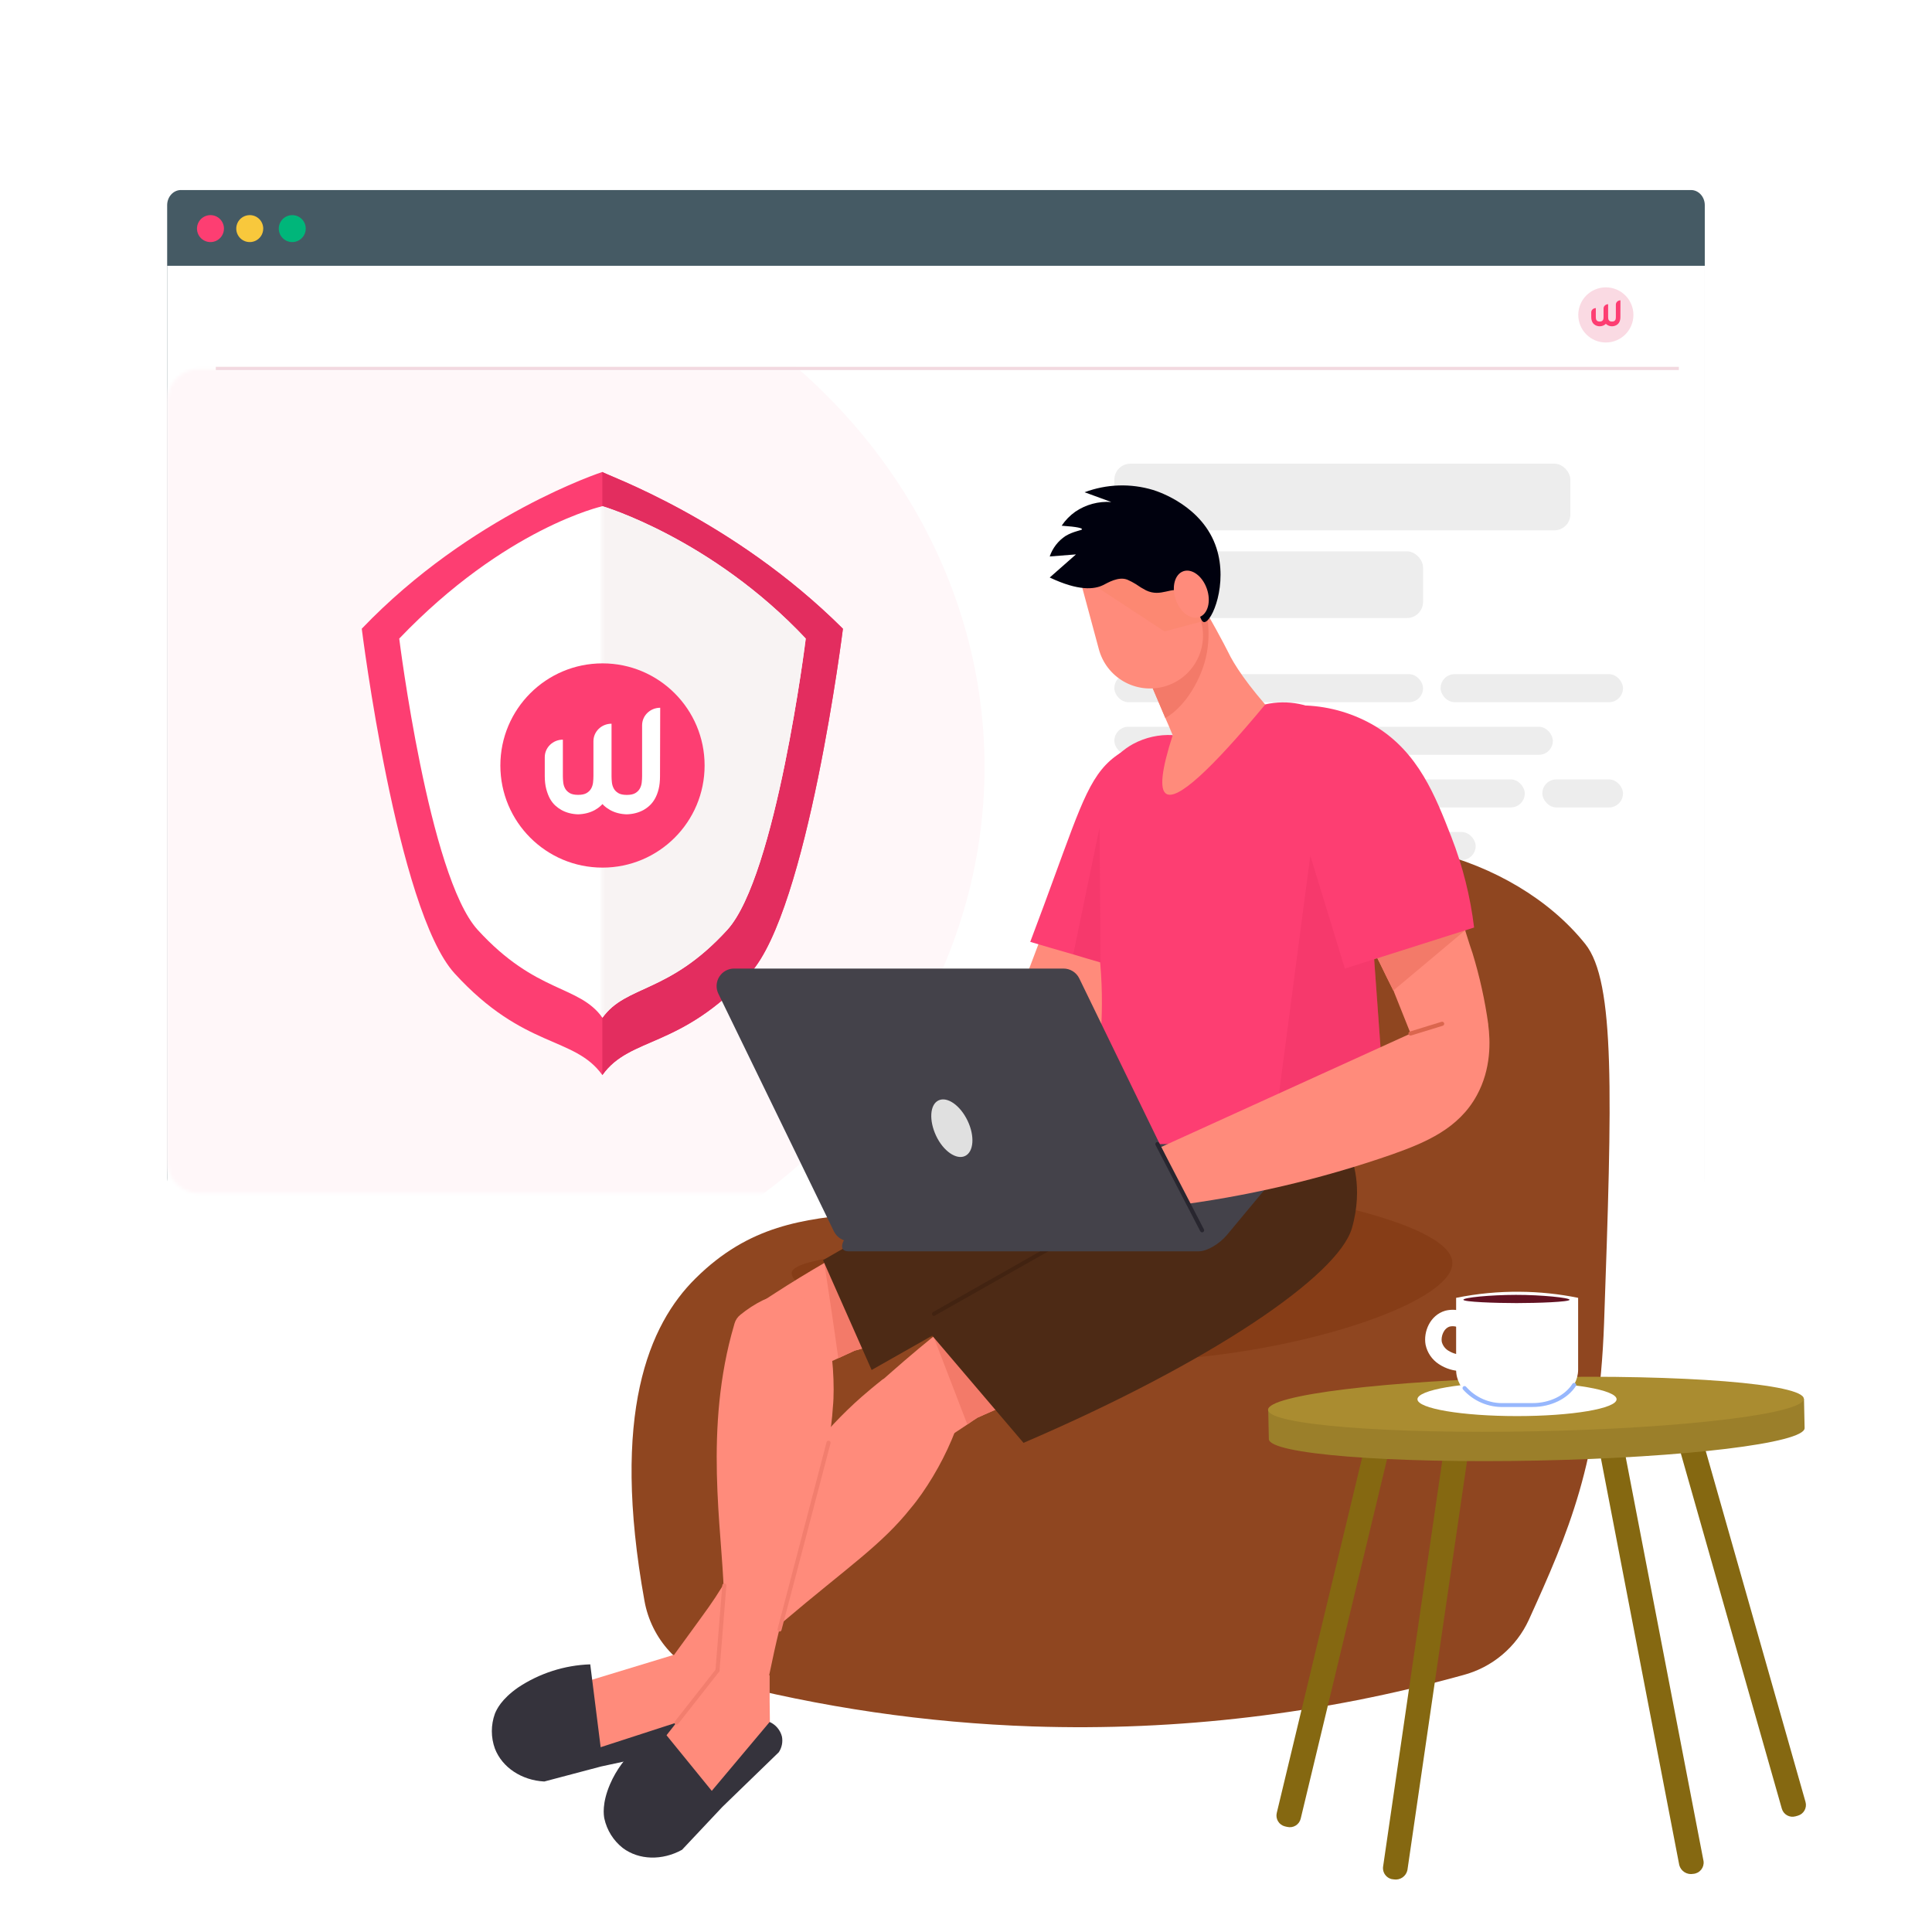 <svg width="601" height="601" viewBox="0 0 601 601" fill="none" xmlns="http://www.w3.org/2000/svg">
<circle opacity="0.3" r="300.184" transform="matrix(-1 0 0 1 300.184 300.816)" fill="white"/>
<ellipse opacity="0.2" rx="233.864" ry="233.515" transform="matrix(-1 0 0 1 298.788 302.561)" fill="white"/>
<g filter="url(#filter0_d)">
<path d="M526.028 55.115H56.291C53.921 55.115 52 57.227 52 59.831V362.215C52 364.819 53.921 366.931 56.291 366.931H526.028C528.398 366.931 530.319 364.819 530.319 362.215V59.831C530.319 57.227 528.398 55.115 526.028 55.115Z" fill="#455A64"/>
<path d="M530.319 78.682H52V367.288H530.319V78.682Z" fill="white"/>
<mask id="mask0" style="mask-type:alpha" maskUnits="userSpaceOnUse" x="52" y="110" width="478" height="258">
<path d="M62 110.77H519.98C525.503 110.77 529.98 115.247 529.98 120.77V357.221C529.98 362.744 525.503 367.221 519.98 367.221H62C56.477 367.221 52 362.744 52 357.221V120.77C52 115.247 56.477 110.77 62 110.77Z" fill="white"/>
</mask>
<g mask="url(#mask0)">
<rect x="346.645" y="306.109" width="78.572" height="24.008" rx="12.004" fill="#FDB9CC"/>
<rect x="346.645" y="140.234" width="141.866" height="20.734" rx="5" fill="#EDEDED"/>
<rect x="346.645" y="167.516" width="96.032" height="20.734" rx="5" fill="#EDEDED"/>
<rect x="346.645" y="205.711" width="96.032" height="8.73" rx="4.365" fill="#EDEDED"/>
<rect x="346.645" y="222.08" width="65.477" height="8.73" rx="4.365" fill="#EDEDED"/>
<rect x="417.578" y="222.08" width="65.477" height="8.73" rx="4.365" fill="#EDEDED"/>
<rect x="346.645" y="238.449" width="16.369" height="8.73" rx="4.365" fill="#EDEDED"/>
<rect x="368.47" y="238.449" width="105.854" height="8.73" rx="4.365" fill="#EDEDED"/>
<rect x="347.736" y="254.818" width="111.31" height="8.73" rx="4.365" fill="#EDEDED"/>
<rect x="347.736" y="271.188" width="40.377" height="8.73" rx="4.365" fill="#EDEDED"/>
<rect x="396.843" y="271.188" width="20.734" height="8.73" rx="4.365" fill="#EDEDED"/>
<rect x="479.781" y="238.449" width="25.099" height="8.73" rx="4.365" fill="#EDEDED"/>
<rect x="448.134" y="205.71" width="56.746" height="8.73" rx="4.365" fill="#EDEDED"/>
<ellipse rx="188.791" ry="171.876" transform="matrix(-1 0 0 1 117.476 234.63)" fill="#FFF7F9"/>
<g filter="url(#filter1_d)">
<g filter="url(#filter2_d)">
<path d="M262.213 183.588C262.213 183.588 251.277 271.127 233.309 290.823C211.706 314.453 196.062 310.243 187.376 322.43C178.667 310.228 163.008 314.453 141.42 290.809C123.452 271.112 112.538 183.574 112.538 183.574C146.57 148.041 187.376 134.824 187.376 134.824C188.195 135.651 227.851 149.362 262.213 183.588Z" fill="#FD3E72"/>
</g>
<g filter="url(#filter3_d)">
<path d="M262.212 183.586C262.212 183.586 251.276 271.125 233.308 290.822C211.705 314.451 196.061 310.241 187.375 322.428L187.375 287L187.375 190.438L187.375 134.822C188.194 135.649 227.85 149.36 262.212 183.586Z" fill="#E32D5F"/>
</g>
<path d="M250.661 190.648C250.661 190.648 241.424 264.591 226.249 281.241C208.013 301.228 194.775 298.292 187.415 308.588C180.055 298.292 166.825 301.228 148.581 281.241C133.407 264.591 124.192 190.648 124.192 190.648C157.207 156.138 187.415 149.467 187.415 149.467C187.415 149.467 221.306 159.442 250.661 190.648Z" fill="white"/>
<mask id="mask1" style="mask-type:alpha" maskUnits="userSpaceOnUse" x="187" y="146" width="64" height="171">
<path d="M187.261 146.716H250.7V316.876H187.261V146.716Z" fill="#C4C4C4"/>
</mask>
<g mask="url(#mask1)">
<path d="M250.65 190.652C250.65 190.652 241.413 264.596 226.238 281.245C208.002 301.232 194.764 298.297 187.404 308.592C180.044 298.297 166.814 301.232 148.57 281.245C133.395 264.596 124.18 190.652 124.18 190.652C157.196 156.143 187.404 149.472 187.404 149.472C187.404 149.472 221.295 159.447 250.65 190.652Z" fill="#F8F3F3"/>
</g>
<circle cx="187.419" cy="230.126" r="31.768" fill="#FD3E72"/>
<path d="M205.375 212.168C202.257 212.168 199.743 214.602 199.743 217.621V233.413C199.743 234.073 199.704 234.733 199.626 235.431C199.548 236.11 199.354 236.733 199.042 237.299C198.73 237.865 198.262 238.337 197.639 238.714C197.015 239.091 196.119 239.28 194.989 239.28C193.859 239.28 192.962 239.091 192.339 238.714C191.715 238.337 191.248 237.865 190.936 237.299C190.624 236.733 190.429 236.11 190.351 235.431C190.273 234.752 190.234 234.073 190.234 233.413V217.13C187.117 217.13 184.603 219.564 184.603 222.583V233.394C184.603 234.054 184.564 234.714 184.486 235.412C184.408 236.092 184.214 236.714 183.902 237.28C183.59 237.846 183.122 238.318 182.499 238.695C181.875 239.073 180.979 239.261 179.849 239.261C178.719 239.261 177.822 239.073 177.199 238.695C176.575 238.318 176.108 237.846 175.796 237.28C175.484 236.714 175.289 236.092 175.211 235.412C175.133 234.733 175.094 234.054 175.094 233.394V222.092C171.977 222.092 169.463 224.545 169.463 227.545V233.394C169.463 234.941 169.619 236.299 169.931 237.469C170.243 238.639 170.632 239.639 171.1 240.488C171.587 241.337 172.133 242.035 172.756 242.601C173.38 243.167 174.023 243.619 174.666 243.978C176.166 244.808 177.9 245.261 179.829 245.317C181.797 245.261 183.532 244.808 185.051 243.978C185.694 243.619 186.337 243.167 186.941 242.601C187.097 242.45 187.253 242.299 187.409 242.129C187.565 242.299 187.721 242.45 187.877 242.601C188.5 243.167 189.143 243.619 189.786 243.978C191.287 244.808 193.021 245.261 194.95 245.317C196.918 245.261 198.652 244.808 200.172 243.978C200.815 243.619 201.458 243.167 202.062 242.601C202.686 242.035 203.231 241.337 203.718 240.488C204.205 239.639 204.595 238.639 204.887 237.469C205.18 236.299 205.316 234.96 205.316 233.394L205.375 212.168Z" fill="white"/>
</g>
</g>
<circle cx="499.541" cy="93.965" r="8.577" fill="#FADAE3"/>
<path d="M504.082 89.427C503.294 89.427 502.658 90.02 502.658 90.755V94.601C502.658 94.762 502.648 94.922 502.628 95.093C502.609 95.258 502.559 95.41 502.48 95.547C502.402 95.685 502.283 95.8 502.126 95.892C501.968 95.984 501.741 96.03 501.455 96.03C501.17 96.03 500.943 95.984 500.785 95.892C500.628 95.8 500.509 95.685 500.43 95.547C500.352 95.41 500.302 95.258 500.283 95.093C500.263 94.927 500.253 94.762 500.253 94.601V90.636C499.465 90.636 498.829 91.228 498.829 91.963V94.596C498.829 94.757 498.819 94.918 498.799 95.088C498.78 95.253 498.73 95.405 498.652 95.543C498.573 95.681 498.454 95.796 498.297 95.887C498.139 95.979 497.912 96.025 497.627 96.025C497.341 96.025 497.114 95.979 496.956 95.887C496.799 95.796 496.68 95.681 496.602 95.543C496.523 95.405 496.473 95.253 496.454 95.088C496.434 94.922 496.424 94.757 496.424 94.596V91.844C495.636 91.844 495 92.441 495 93.172V94.596C495 94.973 495.039 95.304 495.118 95.589C495.197 95.874 495.296 96.117 495.414 96.324C495.537 96.531 495.675 96.701 495.833 96.838C495.99 96.976 496.153 97.087 496.316 97.174C496.695 97.376 497.134 97.486 497.622 97.5C498.119 97.486 498.558 97.376 498.942 97.174C499.105 97.087 499.268 96.976 499.42 96.838C499.46 96.802 499.499 96.765 499.539 96.724C499.578 96.765 499.617 96.802 499.657 96.838C499.814 96.976 499.977 97.087 500.14 97.174C500.519 97.376 500.958 97.486 501.446 97.5C501.943 97.486 502.382 97.376 502.766 97.174C502.929 97.087 503.092 96.976 503.244 96.838C503.402 96.701 503.54 96.531 503.663 96.324C503.786 96.117 503.885 95.874 503.959 95.589C504.033 95.304 504.067 94.978 504.067 94.596L504.082 89.427Z" fill="#FD3E72"/>
<path d="M522.246 110.615H67.137" stroke="#F2D9E0"/>
<path d="M95.111 67.114C95.111 67.944 94.865 68.755 94.404 69.445C93.943 70.135 93.287 70.674 92.52 70.991C91.753 71.309 90.909 71.392 90.095 71.23C89.281 71.068 88.533 70.668 87.946 70.081C87.359 69.494 86.959 68.746 86.797 67.932C86.635 67.118 86.719 66.274 87.036 65.507C87.354 64.74 87.892 64.085 88.582 63.624C89.272 63.162 90.084 62.916 90.914 62.916C91.465 62.916 92.011 63.025 92.52 63.236C93.029 63.447 93.492 63.756 93.882 64.146C94.272 64.535 94.581 64.998 94.792 65.507C95.003 66.016 95.111 66.562 95.111 67.114Z" fill="#00B67A"/>
<path d="M69.669 67.114C69.669 67.944 69.423 68.755 68.962 69.445C68.5 70.135 67.845 70.674 67.078 70.991C66.311 71.309 65.467 71.392 64.653 71.23C63.839 71.068 63.091 70.668 62.504 70.081C61.917 69.494 61.517 68.746 61.355 67.932C61.193 67.118 61.276 66.274 61.594 65.507C61.912 64.74 62.45 64.085 63.14 63.624C63.83 63.162 64.641 62.916 65.472 62.916C66.023 62.916 66.569 63.025 67.078 63.236C67.587 63.447 68.05 63.756 68.439 64.146C68.829 64.535 69.138 64.998 69.349 65.507C69.56 66.016 69.669 66.562 69.669 67.114Z" fill="#FD3E72"/>
<path d="M81.885 67.114C81.885 67.946 81.638 68.759 81.175 69.45C80.712 70.141 80.053 70.679 79.284 70.995C78.514 71.312 77.668 71.392 76.853 71.227C76.038 71.061 75.29 70.657 74.705 70.066C74.12 69.475 73.723 68.723 73.566 67.906C73.409 67.089 73.499 66.243 73.823 65.477C74.147 64.711 74.692 64.059 75.388 63.603C76.084 63.147 76.899 62.908 77.731 62.916C78.837 62.928 79.893 63.375 80.671 64.161C81.449 64.947 81.885 66.008 81.885 67.114Z" fill="#F8C83C"/>
</g>
<g filter="url(#filter4_d)">
<path d="M498.99 407.553C497.439 451.1 487.831 472.874 475.583 499.9C473.656 504.09 470.827 507.802 467.298 510.771C463.769 513.74 459.628 515.892 455.171 517.074C411.583 529.155 366.413 534.542 321.208 533.051C288.117 531.935 255.253 527.133 223.226 518.735C217.479 517.202 212.288 514.063 208.261 509.686C204.234 505.309 201.537 499.876 200.486 494.022C189.939 435.641 201.847 408.015 216.367 393.672C249.912 360.385 284.165 386.514 327.019 353.431C367.844 321.887 354.521 282.245 391.591 264.744C423.558 249.666 470.684 261.573 493.138 289.648C502.542 301.379 501.48 336.924 498.99 407.553Z" fill="#8F4620"/>
<path d="M451.796 388.745C452.286 401.537 401.213 418.344 353.447 419.405C295.869 420.671 245.258 398.993 246.293 391.889C246.769 388.596 258.676 386.976 282.464 383.601C311.042 379.519 313.029 382.24 329.768 378.621C351.922 373.762 357.951 366.468 367.872 364.93C370.526 364.624 373.206 364.624 375.86 364.93C396.028 365.951 451.292 375.627 451.796 388.745Z" fill="#863D17"/>
<path d="M334.898 258.253C333.632 261.641 332.312 265.057 331.115 268.432C327.522 277.767 323.984 287.144 320.486 296.452L320.378 296.697C320.065 297.472 319.779 298.33 319.466 299.105C319.112 300.085 318.704 301.052 318.364 302.031L314.934 311.067L313.015 316.211C316.744 317.736 320.731 319.559 324.868 321.75C328.761 323.791 332.299 325.901 335.497 327.983C336.708 326.35 338.463 323.9 340.382 320.689C342.002 317.967 342.954 316.021 343.798 314.578C346.52 309.843 349.092 305.461 351.5 301.473C355.148 295.254 358.454 289.865 361.367 285.143C365.449 278.625 370.893 270.296 370.566 259.967C370.352 255.357 369.391 250.811 367.722 246.508C365.909 241.039 363.25 235.887 359.842 231.24C355.9 230.956 351.952 231.716 348.398 233.444C340.056 237.608 334.993 247.257 334.898 258.253Z" fill="#FF8B7B"/>
<path d="M351.487 193.381C355.134 202.036 358.849 210.691 362.496 219.332C363.857 222.34 365.028 225.334 366.32 228.341C377.048 223.672 388.763 221.727 400.424 222.68C390.04 211.793 385.25 204.825 382.828 200.389C382.433 199.654 379.915 194.415 375.261 186.44C374.472 185.079 373.778 183.719 373.057 182.358C365.885 186.059 358.645 189.72 351.487 193.381Z" fill="#FF8B7B"/>
<path d="M351.487 193.381C355.134 202.036 358.849 210.691 362.496 219.332C368.307 216.243 373.982 207.398 375.452 198.919C376.177 194.808 376.112 190.596 375.261 186.508C374.472 185.147 373.778 183.787 373.057 182.426C365.885 186.059 358.645 189.72 351.487 193.381Z" fill="#F37A69"/>
<path d="M362.046 209.602C357.827 210.743 353.328 210.16 349.538 207.983C345.748 205.807 342.978 202.213 341.838 197.994L335.618 174.941C335.159 173.209 335.402 171.366 336.294 169.812C337.186 168.258 338.654 167.118 340.381 166.64L359.134 161.578C360.866 161.119 362.709 161.361 364.264 162.253C365.818 163.145 366.958 164.614 367.435 166.341L373.654 189.38C374.223 191.47 374.374 193.652 374.098 195.8C373.822 197.948 373.125 200.021 372.046 201.9C370.968 203.778 369.53 205.426 367.814 206.747C366.098 208.069 364.138 209.039 362.046 209.602Z" fill="#FF8B7B"/>
<path d="M373.656 189.38L362.252 192.428L335.62 174.941C335.088 171.828 335.491 168.627 336.776 165.742C341.893 154.991 361.721 150.772 370.702 159.128C377.099 165.075 376.323 175.853 376.146 179.119C375.877 182.651 375.036 186.117 373.656 189.38Z" fill="#FC8872"/>
<path d="M330.257 159.536C335.32 159.89 336.585 160.298 336.599 160.638C336.613 160.979 333.986 161.21 331.482 162.72C329.171 164.239 327.433 166.485 326.542 169.103L334.707 168.463L326.542 175.649C335.565 179.922 340.409 179.364 343.199 177.989C344.56 177.322 347.949 175.2 350.738 176.343C351.63 176.736 352.494 177.191 353.324 177.704C354.348 178.43 355.421 179.085 356.536 179.663C361.271 181.895 364.292 178.302 368.266 179.99C373.165 182.126 372.703 189.516 374.621 189.516C377.057 189.516 382.024 177.635 378.405 166.463C374.186 153.48 360.496 148.976 358.699 148.418C351.71 146.31 344.222 146.558 337.388 149.126L345.69 152.16C341.733 151.882 337.799 152.941 334.517 155.168C332.841 156.351 331.398 157.831 330.257 159.536Z" fill="#00010E"/>
<path d="M365.749 182.521C367.11 186.467 370.403 188.903 373.07 187.964C375.738 187.025 376.799 183.092 375.425 179.146C374.05 175.199 370.77 172.764 368.103 173.702C365.436 174.641 364.388 178.588 365.749 182.521Z" fill="#FF8B7B"/>
<path d="M416.427 384.227C412.632 387.048 408.674 389.643 404.574 391.998C400.002 394.621 395.281 396.975 390.434 399.047L318.799 430.51L306.442 435.954L304.034 437.029C303.013 437.695 301.951 438.389 300.917 439.124C294.902 443.112 288.819 447.14 282.845 451.182C277.524 445.602 272.366 440.036 267.1 434.416C267.463 432.963 268.07 431.582 268.896 430.333C271.495 427.938 274.149 425.529 277.061 423.025C288.717 412.725 300.944 403.089 313.682 394.162C333.106 380.443 353.582 368.28 374.921 357.786C388.747 366.659 402.587 375.436 416.427 384.227Z" fill="#FF8B7B"/>
<path d="M216.802 524.518C213.754 520.816 210.801 517.115 207.753 513.427C208.365 512.611 208.977 511.726 209.59 510.923L215.632 502.622C217.265 500.349 218.925 498.117 220.545 495.818C231.105 481.011 243.271 452.27 268.066 430.496C269.631 429.136 271.849 427.244 274.639 425.053C277.962 424.49 281.363 424.573 284.655 425.298C285.39 425.461 286.016 425.652 286.75 425.856C288.179 426.261 289.522 426.925 290.711 427.816C293.827 429.846 296.249 432.78 297.651 436.226C297.935 436.778 298.163 437.357 298.331 437.954C295.536 446.005 291.649 453.633 286.778 460.626C285.689 462.191 284.546 463.701 283.403 465.049C274.271 476.575 263.779 483.407 243.611 500.512C239.991 503.561 235.446 507.466 230.22 512.161C226.873 515.128 223.244 518.444 219.334 522.109C218.517 522.858 217.687 523.715 216.802 524.518Z" fill="#FF8B7B"/>
<path d="M177.773 544.033C176.526 544.715 175.108 545.022 173.69 544.917C172.819 544.809 170.969 544.346 171.132 543.312C171.282 542.495 173.037 541.951 172.983 541.597C172.928 541.243 171.254 541.964 169.227 541.774C168.369 541.692 167.186 541.583 167.077 540.835C166.968 540.086 168.016 539.134 168.193 538.97C167.662 539.12 164.518 539.964 163.375 538.521C163.169 538.333 163.025 538.086 162.965 537.813C162.904 537.54 162.928 537.255 163.035 536.997C163.352 536.514 163.837 536.165 164.396 536.017C163.483 536.212 162.533 536.121 161.674 535.759C160.708 535.283 159.374 534.017 160.055 532.738C160.498 532.127 161.105 531.654 161.806 531.375C162.507 531.095 163.273 531.021 164.015 531.159C160.3 530.846 158.435 528.043 159.238 525.471C159.936 523.753 161.185 522.317 162.79 521.388H174.752L209.59 510.787L219.483 522.109C218.408 523.62 216.762 525.974 214.788 528.914C210.257 535.555 209.236 537.392 207.072 538.44C205.984 538.943 203.466 539.801 199.71 537.8C196.146 539.857 192.337 541.457 188.374 542.563C184.92 543.518 181.356 544.012 177.773 544.033Z" fill="#FF8B7B"/>
<path d="M164.749 531.84C164.353 531.841 163.958 531.813 163.566 531.758C161.252 531.35 158.816 530.071 158.517 527.58C158.422 526.593 158.567 525.598 158.939 524.679C159.311 523.759 159.899 522.944 160.653 522.3C161.568 521.513 162.685 520.998 163.879 520.817C163.961 520.803 164.045 520.806 164.126 520.826C164.207 520.845 164.284 520.881 164.351 520.93C164.418 520.98 164.475 521.042 164.517 521.114C164.56 521.186 164.588 521.265 164.6 521.348C164.613 521.431 164.61 521.516 164.591 521.598C164.572 521.68 164.536 521.757 164.487 521.825C164.438 521.894 164.375 521.951 164.304 521.996C164.232 522.04 164.152 522.069 164.069 522.082C163.1 522.222 162.189 522.633 161.443 523.266C160.861 523.783 160.409 524.429 160.123 525.152C159.837 525.876 159.725 526.656 159.796 527.431C160.082 529.744 163.048 530.37 163.647 530.465C165.974 530.674 168.309 530.156 170.329 528.982C170.481 528.91 170.655 528.899 170.815 528.953C170.975 529.006 171.108 529.119 171.186 529.268C171.262 529.419 171.274 529.595 171.221 529.756C171.167 529.916 171.052 530.049 170.901 530.125C169.009 531.16 166.904 531.747 164.749 531.84Z" fill="#E8564B"/>
<path d="M164.395 536.643C164.244 536.648 164.096 536.596 163.98 536.498C163.865 536.4 163.79 536.263 163.769 536.112C163.756 536.029 163.759 535.944 163.778 535.862C163.797 535.78 163.833 535.703 163.882 535.635C163.931 535.566 163.994 535.509 164.065 535.464C164.137 535.42 164.217 535.391 164.3 535.378C165.502 535.187 166.689 534.909 167.852 534.547C169.974 533.899 172.019 533.018 173.949 531.921C174.086 531.847 174.245 531.828 174.396 531.865C174.547 531.903 174.679 531.996 174.765 532.125C174.849 532.271 174.872 532.445 174.829 532.608C174.786 532.771 174.679 532.911 174.534 532.996C172.518 534.136 170.382 535.048 168.165 535.718C166.949 536.096 165.707 536.387 164.45 536.589L164.395 536.643Z" fill="#E8564B"/>
<path d="M168.261 539.61C168.128 539.611 167.998 539.569 167.89 539.49C167.782 539.412 167.702 539.302 167.662 539.175C167.634 539.095 167.622 539.011 167.627 538.927C167.631 538.843 167.653 538.76 167.689 538.684C167.726 538.609 167.777 538.541 167.84 538.485C167.903 538.429 167.977 538.386 168.057 538.358C169.76 537.785 171.42 537.089 173.024 536.276L174.684 535.378C174.756 535.334 174.836 535.306 174.919 535.294C175.002 535.282 175.087 535.287 175.169 535.309C175.25 535.33 175.326 535.368 175.392 535.42C175.459 535.471 175.514 535.536 175.555 535.609C175.598 535.682 175.626 535.763 175.637 535.847C175.648 535.93 175.641 536.016 175.618 536.097C175.596 536.178 175.556 536.254 175.503 536.32C175.45 536.386 175.385 536.441 175.31 536.48C174.766 536.798 174.194 537.111 173.595 537.419C171.94 538.26 170.225 538.979 168.465 539.569L168.261 539.61Z" fill="#E8564B"/>
<path d="M173.05 542.236C172.93 542.237 172.812 542.202 172.71 542.137C172.609 542.072 172.529 541.979 172.479 541.869C172.44 541.794 172.417 541.713 172.411 541.629C172.406 541.545 172.417 541.461 172.445 541.382C172.473 541.303 172.517 541.23 172.575 541.169C172.632 541.108 172.701 541.059 172.778 541.025L179.678 537.677C179.754 537.64 179.836 537.619 179.92 537.614C180.005 537.609 180.089 537.621 180.169 537.649C180.248 537.676 180.322 537.72 180.385 537.776C180.448 537.832 180.499 537.901 180.535 537.977C180.606 538.131 180.615 538.306 180.559 538.466C180.503 538.626 180.387 538.758 180.236 538.834L173.322 542.168C173.238 542.211 173.145 542.234 173.05 542.236Z" fill="#E8564B"/>
<path d="M385.018 381.165C380.842 383.352 376.544 385.297 372.144 386.99C367.19 388.875 362.139 390.492 357.011 391.834L271.699 414.574L268.433 415.445C267.562 415.69 266.746 415.894 265.875 416.153C264.187 416.915 262.459 417.745 260.772 418.507C254.743 421.229 248.769 424.073 242.74 426.877C242.038 423.305 240.034 420.122 237.117 417.944C234.2 415.766 230.578 414.75 226.954 415.091C227.566 411.78 228.889 408.642 230.833 405.892C231.295 405.239 231.758 404.667 232.194 404.109C235.106 402.122 238.127 400.176 241.298 398.135C246.047 395.06 251.055 391.998 256.417 388.881C264.228 384.282 272.725 379.718 281.906 375.191C303.196 364.623 325.282 355.741 347.962 348.627C360.332 359.555 372.702 370.333 385.018 381.165Z" fill="#FF8B7B"/>
<path d="M413.705 349.212C417.498 353.2 419.982 358.252 420.822 363.692C422.686 376.198 414.834 385.044 413.936 386.023C401.308 387.691 388.559 388.26 375.832 387.725C373.771 387.74 371.718 387.46 369.735 386.894C354.766 382.063 349.486 356.411 347.594 344.3L344.736 285.783C343.226 282.85 341.965 279.795 340.967 276.651C338.784 269.682 337.898 262.371 338.354 255.082C337.982 249.266 339.377 243.474 342.355 238.466C345.849 232.74 351.281 228.457 357.664 226.395L393.999 218.23C394.843 217.944 404.818 214.814 413.051 221.387C416.335 224.129 418.738 227.778 419.96 231.878C421.182 235.978 421.17 240.347 419.924 244.44L411.881 334.651C412.48 339.478 413.088 344.331 413.705 349.212Z" fill="#FF8B7B"/>
<path d="M318.799 414.166V430.496L306.442 435.94L304.033 437.015C303.013 437.682 301.951 438.376 300.917 439.111C297.447 430.17 294.031 421.174 290.547 412.179L318.799 414.166Z" fill="#F37A69"/>
<path d="M278.912 408.75L271.699 414.575L268.433 415.445C267.562 415.69 266.746 415.895 265.875 416.153C264.187 416.915 262.459 417.745 260.772 418.507C259.411 408.641 257.914 398.734 256.43 388.922C259.288 391.168 262.092 393.427 264.963 395.727L278.912 408.75Z" fill="#F37A69"/>
<path d="M381.617 359.568L271.142 422.168C266.107 410.773 261.067 399.387 256.023 388.01C280.354 373.782 305.936 361.811 332.449 352.247C337.657 350.369 342.819 348.613 347.936 346.98L381.617 359.568Z" fill="#4D2A15"/>
<path d="M413.283 346.586C416.313 349.2 418.725 352.453 420.346 356.112C420.346 356.112 424.251 365.107 420.563 378.008C416.358 392.76 376.921 419.705 318.39 444.84L288.737 410.029L363.094 353.281L413.283 346.586Z" fill="#4D2A15"/>
<path d="M187.014 545.503L169.322 550.184C162.246 549.817 156.217 545.802 153.958 539.964C152.68 536.448 152.68 532.594 153.958 529.077C154.516 527.716 155.945 524.614 161.089 520.994C167.773 516.523 175.574 514.01 183.611 513.74C184.682 522.332 185.762 530.923 186.85 539.515L213.482 530.873C214.059 531.723 214.434 532.693 214.578 533.71C214.722 534.726 214.631 535.763 214.312 536.739C213.697 538.35 212.469 539.651 210.897 540.359L187.014 545.503Z" fill="#35333C"/>
<path d="M238.549 520.612C233.922 519.333 229.391 517.986 224.764 516.693C224.764 515.686 224.764 514.611 224.845 513.59C224.913 510.174 224.981 506.786 225.063 503.329C225.063 500.526 225.172 497.75 225.199 494.946C225.376 476.765 219.103 446.323 226.764 414.166C227.172 412.465 227.744 410.247 228.506 407.661C228.819 406.613 229.446 405.687 230.302 405.007C232.475 403.223 234.845 401.694 237.365 400.448C238.032 400.166 238.713 399.921 239.407 399.714C240.811 399.233 242.291 399.007 243.775 399.047C247.493 398.926 251.16 399.947 254.281 401.973C254.826 402.268 255.345 402.609 255.832 402.993C258.145 411.199 259.321 419.684 259.329 428.21C259.329 430.115 259.261 432.02 259.085 433.762C258.2 448.432 253.505 460.054 246.755 485.624C245.544 490.197 244.033 495.981 242.455 502.839C241.393 507.176 240.327 511.957 239.257 517.183C238.998 518.285 238.808 519.455 238.549 520.612Z" fill="#FF8B7B"/>
<path d="M217.701 558.948C217.1 560.197 216.156 561.25 214.979 561.982C214.217 562.391 212.407 563.085 211.971 562.118C211.631 561.37 212.72 559.887 212.502 559.655C212.284 559.424 211.305 560.948 209.535 561.955C208.787 562.391 207.753 562.976 207.236 562.418C206.718 561.86 207.018 560.485 207.072 560.24C206.732 560.676 204.636 563.166 202.867 562.636C202.593 562.598 202.336 562.478 202.132 562.29C201.928 562.103 201.785 561.858 201.724 561.588C201.697 561.029 201.87 560.478 202.214 560.036C201.591 560.725 200.768 561.201 199.86 561.397C198.785 561.56 196.975 561.275 196.798 559.846C196.816 559.092 197.046 558.359 197.463 557.73C197.879 557.102 198.465 556.604 199.152 556.294C195.9 558.172 192.81 556.974 191.953 554.375C191.519 552.577 191.697 550.686 192.457 549L202.296 542.195L224.791 513.617L239.42 517.156C239.42 519.02 239.42 521.878 239.42 525.321C239.502 533.363 239.719 535.446 238.522 537.569C237.923 538.603 236.317 540.712 232.126 541.27C230.373 544.992 228.155 548.476 225.526 551.64C223.258 554.416 220.626 556.875 217.701 558.948Z" fill="#FF8B7B"/>
<path d="M195.736 557.832C195.13 557.854 194.526 557.743 193.967 557.508C193.408 557.273 192.906 556.919 192.498 556.471C191.857 555.715 191.407 554.815 191.187 553.849C190.967 552.883 190.982 551.878 191.232 550.918C191.545 549.741 192.176 548.672 193.056 547.829C193.117 547.772 193.19 547.728 193.268 547.698C193.347 547.669 193.431 547.656 193.515 547.659C193.599 547.662 193.682 547.682 193.758 547.717C193.835 547.752 193.903 547.802 193.961 547.863C194.018 547.925 194.062 547.997 194.091 548.076C194.121 548.155 194.134 548.239 194.131 548.323C194.128 548.407 194.108 548.489 194.073 548.566C194.038 548.642 193.988 548.711 193.927 548.768C193.215 549.44 192.706 550.298 192.457 551.245C192.262 552.003 192.25 552.796 192.42 553.56C192.59 554.324 192.939 555.037 193.437 555.641C194.988 557.355 197.791 556.185 198.336 555.926C200.363 554.763 201.98 552.999 202.963 550.878C203.003 550.803 203.057 550.738 203.123 550.685C203.188 550.632 203.264 550.592 203.345 550.568C203.425 550.544 203.51 550.536 203.594 550.545C203.678 550.554 203.759 550.579 203.834 550.619C203.908 550.659 203.973 550.714 204.026 550.779C204.08 550.845 204.119 550.92 204.143 551.001C204.167 551.082 204.175 551.167 204.166 551.251C204.158 551.334 204.132 551.416 204.092 551.49C203.004 553.807 201.233 555.735 199.016 557.015C197.996 557.524 196.876 557.803 195.736 557.832Z" fill="#E8564B"/>
<path d="M202.147 560.703C202.06 560.703 201.973 560.685 201.894 560.65C201.814 560.615 201.743 560.563 201.684 560.499C201.566 560.379 201.5 560.218 201.5 560.05C201.5 559.882 201.566 559.72 201.684 559.601C202.563 558.752 203.382 557.843 204.133 556.879C205.505 555.11 206.683 553.198 207.644 551.177C207.721 551.029 207.85 550.916 208.007 550.86C208.164 550.804 208.336 550.811 208.488 550.878C208.566 550.913 208.635 550.963 208.693 551.026C208.75 551.088 208.794 551.162 208.822 551.242C208.85 551.322 208.861 551.407 208.856 551.492C208.85 551.577 208.827 551.66 208.788 551.735C207.795 553.826 206.577 555.802 205.154 557.628C204.361 558.632 203.502 559.582 202.582 560.472C202.473 560.603 202.316 560.686 202.147 560.703Z" fill="#E8564B"/>
<path d="M207.004 560.88C206.889 560.876 206.777 560.842 206.679 560.779C206.582 560.717 206.504 560.63 206.452 560.527C206.4 560.423 206.378 560.308 206.386 560.193C206.395 560.078 206.434 559.967 206.501 559.873C207.567 558.406 208.527 556.864 209.372 555.26C209.672 554.688 209.957 554.116 210.216 553.572C210.289 553.422 210.419 553.306 210.577 553.25C210.734 553.194 210.908 553.202 211.06 553.273C211.137 553.306 211.206 553.355 211.263 553.416C211.321 553.477 211.366 553.55 211.395 553.628C211.424 553.707 211.437 553.791 211.433 553.875C211.43 553.959 211.409 554.041 211.373 554.116C211.101 554.688 210.815 555.273 210.488 555.858C209.62 557.501 208.628 559.075 207.521 560.567C207.47 560.659 207.395 560.737 207.304 560.792C207.214 560.847 207.11 560.877 207.004 560.88Z" fill="#E8564B"/>
<path d="M212.434 560.295C212.325 560.292 212.218 560.264 212.121 560.213C211.976 560.128 211.87 559.989 211.826 559.826C211.783 559.662 211.806 559.489 211.89 559.343L215.592 552.647C215.677 552.501 215.816 552.395 215.979 552.352C216.143 552.309 216.316 552.332 216.463 552.416C216.537 552.454 216.602 552.507 216.655 552.572C216.708 552.636 216.747 552.711 216.77 552.792C216.793 552.872 216.799 552.956 216.789 553.039C216.778 553.122 216.75 553.201 216.708 553.273L212.952 559.968C212.903 560.064 212.829 560.145 212.738 560.203C212.647 560.26 212.542 560.292 212.434 560.295Z" fill="#E8564B"/>
<path d="M224.75 558.05L212.162 571.427C205.984 574.843 198.758 574.638 193.75 570.883C190.817 568.581 188.781 565.327 187.993 561.683C187.816 560.771 187.19 557.029 189.762 551.041C193.763 541.719 201.52 536.33 205.766 533.867L221.416 553.096L239.42 531.663C240.36 532.082 241.192 532.709 241.854 533.496C242.517 534.283 242.992 535.21 243.244 536.208C243.569 537.897 243.217 539.647 242.264 541.08L224.75 558.05Z" fill="#35333C"/>
<path d="M242.51 503.547C242.006 503.438 241.802 503.084 241.884 502.744L257.126 444.622C257.146 444.541 257.183 444.465 257.233 444.398C257.283 444.332 257.346 444.276 257.419 444.234C257.491 444.192 257.571 444.165 257.654 444.155C257.737 444.144 257.821 444.15 257.901 444.173C258.065 444.215 258.206 444.32 258.293 444.465C258.38 444.61 258.405 444.784 258.364 444.949L243.122 503.003C243.103 503.152 243.03 503.289 242.918 503.389C242.805 503.489 242.66 503.545 242.51 503.547Z" fill="#F27E6E"/>
<path d="M223.198 516.298C223.11 516.297 223.023 516.277 222.943 516.241C222.862 516.205 222.79 516.153 222.73 516.088C222.67 516.023 222.624 515.947 222.595 515.864C222.565 515.78 222.553 515.692 222.559 515.604L224.682 489.244C224.677 489.154 224.692 489.063 224.725 488.979C224.758 488.894 224.809 488.818 224.874 488.754C224.939 488.691 225.016 488.642 225.102 488.611C225.187 488.58 225.278 488.568 225.368 488.575C225.459 488.581 225.547 488.607 225.627 488.651C225.706 488.694 225.776 488.754 225.83 488.826C225.885 488.899 225.924 488.982 225.944 489.071C225.964 489.159 225.965 489.251 225.947 489.34L223.824 515.713C223.811 515.871 223.739 516.018 223.624 516.126C223.508 516.234 223.357 516.295 223.198 516.298Z" fill="#F27E6E"/>
<path d="M210.448 532.52C210.306 532.514 210.168 532.467 210.053 532.384C209.987 532.332 209.932 532.268 209.89 532.194C209.849 532.121 209.823 532.041 209.813 531.957C209.802 531.874 209.809 531.789 209.831 531.708C209.854 531.627 209.892 531.552 209.944 531.486L222.695 515.264C222.742 515.186 222.805 515.12 222.88 515.068C222.955 515.017 223.04 514.982 223.13 514.966C223.219 514.95 223.311 514.953 223.399 514.975C223.487 514.997 223.569 515.038 223.641 515.094C223.712 515.151 223.77 515.222 223.812 515.303C223.853 515.384 223.877 515.472 223.882 515.563C223.886 515.654 223.871 515.744 223.838 515.829C223.805 515.914 223.754 515.99 223.689 516.054L210.951 532.275C210.89 532.35 210.813 532.411 210.726 532.453C210.639 532.495 210.544 532.518 210.448 532.52Z" fill="#F27E6E"/>
<path d="M290.561 405.362C290.447 405.363 290.335 405.333 290.237 405.276C290.139 405.218 290.058 405.135 290.003 405.035C289.919 404.889 289.896 404.715 289.94 404.552C289.983 404.389 290.089 404.249 290.235 404.164L355.134 367.353C355.207 367.312 355.288 367.285 355.371 367.275C355.455 367.266 355.539 367.272 355.62 367.295C355.701 367.318 355.777 367.356 355.843 367.408C355.909 367.46 355.964 367.525 356.005 367.598C356.084 367.747 356.103 367.92 356.058 368.083C356.012 368.245 355.905 368.383 355.76 368.469L290.874 405.212C290.784 405.287 290.676 405.338 290.561 405.362Z" fill="#422311"/>
<path d="M431.397 348.818C419.883 355.21 407.411 359.696 394.463 362.1C380.854 364.508 365.136 364.304 350.167 357.255C345.428 354.988 340.971 352.174 336.885 348.872C341.326 333.71 343.279 317.928 342.669 302.14C342.331 293.782 341.247 285.47 339.43 277.305C334.367 254.306 339.892 234.233 352.562 227.388C356.32 225.382 360.555 224.44 364.81 224.667C361.29 235.554 360.627 241.65 362.823 242.957C366.243 244.998 376.509 235.717 393.619 215.113C397.072 214.334 400.651 214.289 404.123 214.981C407.594 215.672 410.882 217.085 413.773 219.128C418.632 222.792 421.962 228.124 423.123 234.097L425.572 268.119C427.523 295.028 429.464 321.927 431.397 348.818Z" fill="#FD3E72"/>
<path d="M373.001 385.248H263.861C261.425 385.248 261.316 383.002 263.616 380.24L283.062 356.914C285.362 354.193 289.213 351.906 291.649 351.906H400.79C403.226 351.906 403.335 354.152 401.021 356.914L381.616 380.24C379.275 383.002 375.437 385.248 373.001 385.248Z" fill="#44424A"/>
<path d="M357.624 226.368C356.263 236.942 355.025 247.461 353.745 258.035C353.591 271.535 353.405 285.039 353.187 298.548L342.301 295.39C339.497 294.574 336.626 293.757 333.822 292.886C329.372 291.607 324.936 290.328 320.486 288.994C323.752 280.312 326.256 273.576 327.59 269.847C336.735 244.957 339.497 236.071 348.384 230.301C351.221 228.481 354.345 227.151 357.624 226.368Z" fill="#FD3E72"/>
<path opacity="0.3" d="M431.396 348.818C419.883 355.21 407.41 359.696 394.463 362.1C399.217 326.037 403.966 289.956 408.711 253.857L425.572 268.119C427.522 295.028 429.464 321.927 431.396 348.818Z" fill="#E22C5D"/>
<path d="M462.968 314.647C460.234 316.77 457.108 318.333 453.769 319.246C449.005 320.47 443.992 320.309 439.316 318.784C437.425 314.034 435.533 309.339 433.642 304.576C433.624 304.408 433.552 304.251 433.437 304.127C432.077 301.406 430.716 298.684 429.355 295.84C428.838 294.873 428.429 293.962 427.994 293.036C427.558 292.111 427.177 291.458 426.824 290.682L426.728 290.423C422.278 281.387 417.828 272.501 413.542 263.56C411.854 260.335 410.276 257.069 408.683 253.857C407.717 241.609 406.805 229.362 405.962 217.114C411.69 217.822 417.274 219.42 422.51 221.85C426.791 223.568 430.759 225.982 434.254 228.994C442.024 235.799 444.474 245.393 446.366 252.905C447.849 258.348 449.536 264.349 451.578 271.249C452.802 275.59 454.299 280.244 455.769 285.293C455.807 285.486 455.857 285.677 455.919 285.865C456.994 289.389 457.606 291.117 458.069 292.506C460.285 299.745 461.923 307.148 462.968 314.647Z" fill="#FF8B7B"/>
<path d="M357.352 354.561C359.584 360.095 361.811 365.638 364.034 371.19C387.602 368.273 410.794 362.863 433.22 355.05C443.549 351.376 453.715 347.089 459.362 336.815C463.935 328.514 463.635 319.804 462.941 314.633C459.146 314.369 455.336 314.428 451.551 314.81C447.467 314.726 443.412 315.515 439.657 317.123L357.352 354.561Z" fill="#FF8B7B"/>
<path d="M366.647 382.132H264.351C263.318 382.13 262.306 381.838 261.431 381.289C260.555 380.741 259.851 379.958 259.398 379.029L223.512 305.216C223.084 304.378 222.88 303.444 222.92 302.503C222.961 301.563 223.245 300.65 223.744 299.852C224.243 299.054 224.94 298.399 225.767 297.951C226.595 297.503 227.525 297.278 228.465 297.296H330.802C331.837 297.289 332.853 297.577 333.73 298.126C334.608 298.676 335.31 299.464 335.755 300.399L371.641 374.266C372.058 375.105 372.252 376.038 372.203 376.973C372.154 377.909 371.865 378.816 371.363 379.608C370.86 380.399 370.162 381.047 369.336 381.489C368.51 381.931 367.584 382.153 366.647 382.132Z" fill="#44424A"/>
<path d="M373.954 379.355C373.837 379.357 373.722 379.325 373.621 379.265C373.52 379.205 373.438 379.119 373.383 379.015L359.475 352.206C359.435 352.131 359.411 352.049 359.404 351.965C359.396 351.88 359.405 351.795 359.43 351.714C359.456 351.634 359.497 351.559 359.551 351.493C359.605 351.428 359.672 351.375 359.747 351.335C359.822 351.296 359.904 351.272 359.988 351.264C360.073 351.257 360.158 351.266 360.239 351.291C360.32 351.316 360.395 351.357 360.46 351.412C360.525 351.466 360.579 351.533 360.618 351.608L374.512 378.43C374.589 378.58 374.603 378.754 374.552 378.915C374.501 379.075 374.389 379.209 374.24 379.287C374.153 379.335 374.054 379.359 373.954 379.355Z" fill="#28262F"/>
<path opacity="0.3" d="M342.356 295.336C339.552 294.52 336.681 293.703 333.878 292.832C336.599 279.7 339.321 266.622 342.043 253.49C342.17 267.479 342.274 281.428 342.356 295.336Z" fill="#E22C5D"/>
<path d="M455.919 285.266C448.366 291.662 440.854 297.894 433.437 304.127C432.076 301.405 430.716 298.684 429.355 295.839C428.838 294.873 428.429 293.962 427.994 293.036C427.558 292.111 427.177 291.458 426.824 290.682L426.728 290.423C426.642 289.628 426.605 288.828 426.619 288.028L455.742 285.306L455.919 285.266Z" fill="#F37A69"/>
<path d="M458.559 284.531L418.359 297.296C413.242 280.566 408.126 263.859 403.009 247.175C401.848 244.296 401.097 241.268 400.777 238.18C400.059 230.218 401.971 222.239 406.22 215.467C413.869 215.788 421.316 218.014 427.885 221.945C441.249 230.11 446.488 243.555 451.51 256.429C455.027 265.464 457.395 274.905 458.559 284.531Z" fill="#FD3E72"/>
<path d="M438.772 318.144C438.618 318.146 438.469 318.092 438.352 317.992C438.234 317.892 438.157 317.753 438.134 317.601C438.111 317.449 438.143 317.293 438.226 317.163C438.308 317.033 438.434 316.937 438.582 316.892L448.434 313.858C448.597 313.814 448.77 313.833 448.919 313.911C449.068 313.989 449.181 314.121 449.237 314.279C449.285 314.442 449.267 314.616 449.188 314.766C449.11 314.916 448.976 315.029 448.815 315.082L438.963 318.117L438.772 318.144Z" fill="#DB664E"/>
<g style="mix-blend-mode:multiply">
<path d="M300.985 344.613C303.271 349.376 302.931 354.288 300.223 355.595C297.515 356.901 293.419 354.07 291.187 349.294C288.955 344.517 289.241 339.605 291.949 338.312C294.657 337.019 298.699 339.836 300.985 344.613Z" fill="#E0E0E0"/>
</g>
<path d="M433.601 580.64C433.124 580.621 432.656 580.506 432.226 580.302C431.795 580.097 431.41 579.808 431.095 579.45C430.779 579.093 430.539 578.675 430.39 578.222C430.241 577.769 430.185 577.291 430.226 576.816L450.353 438.702C450.547 437.767 451.093 436.942 451.878 436.398C452.663 435.853 453.627 435.631 454.571 435.776C455.048 435.795 455.516 435.91 455.946 436.114C456.377 436.319 456.762 436.609 457.077 436.966C457.393 437.324 457.632 437.741 457.782 438.194C457.931 438.647 457.987 439.125 457.946 439.6L437.819 577.714C437.628 578.651 437.082 579.478 436.297 580.023C435.511 580.568 434.545 580.789 433.601 580.64Z" fill="#856811"/>
<path d="M400.436 564.31L399.715 564.146C398.825 563.927 398.058 563.365 397.581 562.582C397.105 561.799 396.957 560.86 397.17 559.968L427.341 434.348C427.554 433.456 428.112 432.686 428.893 432.206C429.674 431.726 430.613 431.577 431.505 431.789L432.226 431.953C433.119 432.169 433.889 432.73 434.368 433.513C434.848 434.296 434.998 435.237 434.785 436.13L404.614 561.751C404.398 562.644 403.837 563.414 403.054 563.893C402.271 564.373 401.33 564.523 400.436 564.31Z" fill="#856811"/>
<path d="M526.737 578.911C527.211 578.875 527.673 578.742 528.094 578.521C528.515 578.3 528.886 577.995 529.186 577.626C529.485 577.257 529.706 576.83 529.835 576.373C529.964 575.915 529.998 575.436 529.935 574.965L503.494 437.709C503.246 436.789 502.66 435.996 501.852 435.491C501.044 434.987 500.075 434.806 499.139 434.987C498.665 435.023 498.204 435.156 497.783 435.377C497.362 435.598 496.99 435.903 496.691 436.272C496.392 436.641 496.171 437.068 496.042 437.525C495.913 437.983 495.879 438.462 495.941 438.933L522.383 576.189C522.63 577.109 523.217 577.902 524.025 578.406C524.833 578.911 525.802 579.092 526.737 578.911Z" fill="#856811"/>
<path d="M558.554 561.017L559.274 560.812C561.11 560.29 562.175 558.378 561.653 556.542L526.319 432.253C525.797 430.417 523.885 429.352 522.049 429.874L521.329 430.079C519.493 430.601 518.428 432.512 518.95 434.349L554.284 558.637C554.806 560.473 556.718 561.539 558.554 561.017Z" fill="#856811"/>
<path d="M540.673 432.075L540.959 435.178C525.635 433.708 503.045 433.041 477.815 433.558C452.585 434.075 430.035 435.681 414.794 437.777C414.794 436.743 414.889 435.708 414.93 434.674L394.517 434.565C394.585 437.6 394.639 440.635 394.707 443.669C394.803 448.31 432.185 451.29 478.21 450.351C524.234 449.412 561.467 444.908 561.372 440.226C561.304 437.192 561.249 434.157 561.181 431.122L540.673 432.075Z" fill="#9B7F2A"/>
<path d="M561.127 431.122C561.222 435.763 523.989 440.294 477.965 441.233C431.941 442.172 394.558 439.206 394.463 434.565C394.368 429.925 431.601 425.407 477.625 424.454C523.649 423.501 561.032 426.495 561.127 431.122Z" fill="#AA8C30"/>
<path d="M502.882 431.272C502.882 434.171 489.015 436.512 471.909 436.512C454.803 436.512 440.936 434.171 440.936 431.272C440.936 428.374 454.803 425.979 471.909 425.979C489.015 425.979 502.882 428.374 502.882 431.272Z" fill="white"/>
<path d="M476.359 433.559H467.459C459.457 433.559 452.966 428.442 452.966 422.141V399.728C459.491 398.405 466.137 397.771 472.794 397.836C478.883 397.878 484.954 398.512 490.92 399.728V422.141C490.852 428.442 484.361 433.559 476.359 433.559Z" fill="white"/>
<path d="M488.254 400.327C488.254 401.007 478.238 401.361 471.747 401.361C465.255 401.361 455.253 401.007 455.226 400.327C455.199 399.646 463.554 398.816 471.556 398.802C479.558 398.789 488.281 399.701 488.254 400.327Z" fill="#621222"/>
<path d="M454.939 422.522C452.31 422.548 449.734 421.78 447.55 420.317C445.45 418.934 443.983 416.777 443.467 414.316C442.732 410.315 444.828 405.13 449.564 403.742C451.398 403.267 453.333 403.362 455.113 404.013C456.892 404.665 458.431 405.842 459.525 407.389L455.443 410.424C454.966 409.725 454.293 409.182 453.508 408.865C452.723 408.548 451.862 408.47 451.033 408.641C449.033 409.226 448.216 411.812 448.502 413.404C448.791 414.533 449.502 415.507 450.489 416.126C452.333 417.304 454.565 417.715 456.708 417.269L457.634 422.291C456.744 422.451 455.842 422.529 454.939 422.522Z" fill="white"/>
<path d="M476.726 433.681H467.826C465.438 433.759 463.062 433.312 460.866 432.371C458.67 431.431 456.707 430.02 455.116 428.238C455.057 428.173 455.013 428.098 454.985 428.015C454.957 427.933 454.946 427.846 454.953 427.759C454.96 427.673 454.984 427.588 455.025 427.511C455.065 427.434 455.121 427.367 455.188 427.312C455.256 427.257 455.334 427.217 455.418 427.194C455.501 427.17 455.589 427.164 455.675 427.175C455.761 427.187 455.844 427.216 455.919 427.26C455.993 427.305 456.058 427.364 456.109 427.435C457.571 429.085 459.379 430.392 461.405 431.263C463.43 432.133 465.623 432.545 467.826 432.47H476.726C482.033 432.47 486.783 430.17 489.151 426.469C489.196 426.398 489.255 426.337 489.324 426.289C489.393 426.242 489.471 426.208 489.553 426.19C489.636 426.172 489.72 426.171 489.803 426.186C489.886 426.201 489.965 426.233 490.035 426.278C490.105 426.322 490.166 426.38 490.214 426.448C490.261 426.516 490.295 426.593 490.313 426.674C490.33 426.755 490.332 426.839 490.317 426.92C490.302 427.002 490.271 427.08 490.226 427.149C487.627 431.15 482.455 433.681 476.726 433.681Z" fill="#97B7FD"/>
</g>
<defs>
<filter id="filter0_d" x="37" y="44.115" width="508.319" height="342.173" filterUnits="userSpaceOnUse" color-interpolation-filters="sRGB">
<feFlood flood-opacity="0" result="BackgroundImageFix"/>
<feColorMatrix in="SourceAlpha" type="matrix" values="0 0 0 0 0 0 0 0 0 0 0 0 0 0 0 0 0 0 127 0" result="hardAlpha"/>
<feOffset dy="4"/>
<feGaussianBlur stdDeviation="7.5"/>
<feColorMatrix type="matrix" values="0 0 0 0 0 0 0 0 0 0 0 0 0 0 0 0 0 0 0.25 0"/>
<feBlend mode="normal" in2="BackgroundImageFix" result="effect1_dropShadow"/>
<feBlend mode="normal" in="SourceGraphic" in2="effect1_dropShadow" result="shape"/>
</filter>
<filter id="filter1_d" x="97.538" y="123.822" width="179.675" height="217.608" filterUnits="userSpaceOnUse" color-interpolation-filters="sRGB">
<feFlood flood-opacity="0" result="BackgroundImageFix"/>
<feColorMatrix in="SourceAlpha" type="matrix" values="0 0 0 0 0 0 0 0 0 0 0 0 0 0 0 0 0 0 127 0" result="hardAlpha"/>
<feOffset dy="4"/>
<feGaussianBlur stdDeviation="7.5"/>
<feColorMatrix type="matrix" values="0 0 0 0 0 0 0 0 0 0 0 0 0 0 0 0 0 0 0.25 0"/>
<feBlend mode="normal" in2="BackgroundImageFix" result="effect1_dropShadow"/>
<feBlend mode="normal" in="SourceGraphic" in2="effect1_dropShadow" result="shape"/>
</filter>
<filter id="filter2_d" x="106.538" y="132.824" width="161.675" height="199.606" filterUnits="userSpaceOnUse" color-interpolation-filters="sRGB">
<feFlood flood-opacity="0" result="BackgroundImageFix"/>
<feColorMatrix in="SourceAlpha" type="matrix" values="0 0 0 0 0 0 0 0 0 0 0 0 0 0 0 0 0 0 127 0" result="hardAlpha"/>
<feOffset dy="4"/>
<feGaussianBlur stdDeviation="3"/>
<feColorMatrix type="matrix" values="0 0 0 0 0 0 0 0 0 0 0 0 0 0 0 0 0 0 0.1 0"/>
<feBlend mode="normal" in2="BackgroundImageFix" result="effect1_dropShadow"/>
<feBlend mode="normal" in="SourceGraphic" in2="effect1_dropShadow" result="shape"/>
</filter>
<filter id="filter3_d" x="181.375" y="132.822" width="86.837" height="199.606" filterUnits="userSpaceOnUse" color-interpolation-filters="sRGB">
<feFlood flood-opacity="0" result="BackgroundImageFix"/>
<feColorMatrix in="SourceAlpha" type="matrix" values="0 0 0 0 0 0 0 0 0 0 0 0 0 0 0 0 0 0 127 0" result="hardAlpha"/>
<feOffset dy="4"/>
<feGaussianBlur stdDeviation="3"/>
<feColorMatrix type="matrix" values="0 0 0 0 0 0 0 0 0 0 0 0 0 0 0 0 0 0 0.1 0"/>
<feBlend mode="normal" in2="BackgroundImageFix" result="effect1_dropShadow"/>
<feBlend mode="normal" in="SourceGraphic" in2="effect1_dropShadow" result="shape"/>
</filter>
<filter id="filter4_d" x="139" y="137" width="436.786" height="461.685" filterUnits="userSpaceOnUse" color-interpolation-filters="sRGB">
<feFlood flood-opacity="0" result="BackgroundImageFix"/>
<feColorMatrix in="SourceAlpha" type="matrix" values="0 0 0 0 0 0 0 0 0 0 0 0 0 0 0 0 0 0 127 0" result="hardAlpha"/>
<feOffset dy="4"/>
<feGaussianBlur stdDeviation="7"/>
<feComposite in2="hardAlpha" operator="out"/>
<feColorMatrix type="matrix" values="0 0 0 0 0 0 0 0 0 0 0 0 0 0 0 0 0 0 0.25 0"/>
<feBlend mode="normal" in2="BackgroundImageFix" result="effect1_dropShadow"/>
<feBlend mode="normal" in="SourceGraphic" in2="effect1_dropShadow" result="shape"/>
</filter>
</defs>
</svg>
